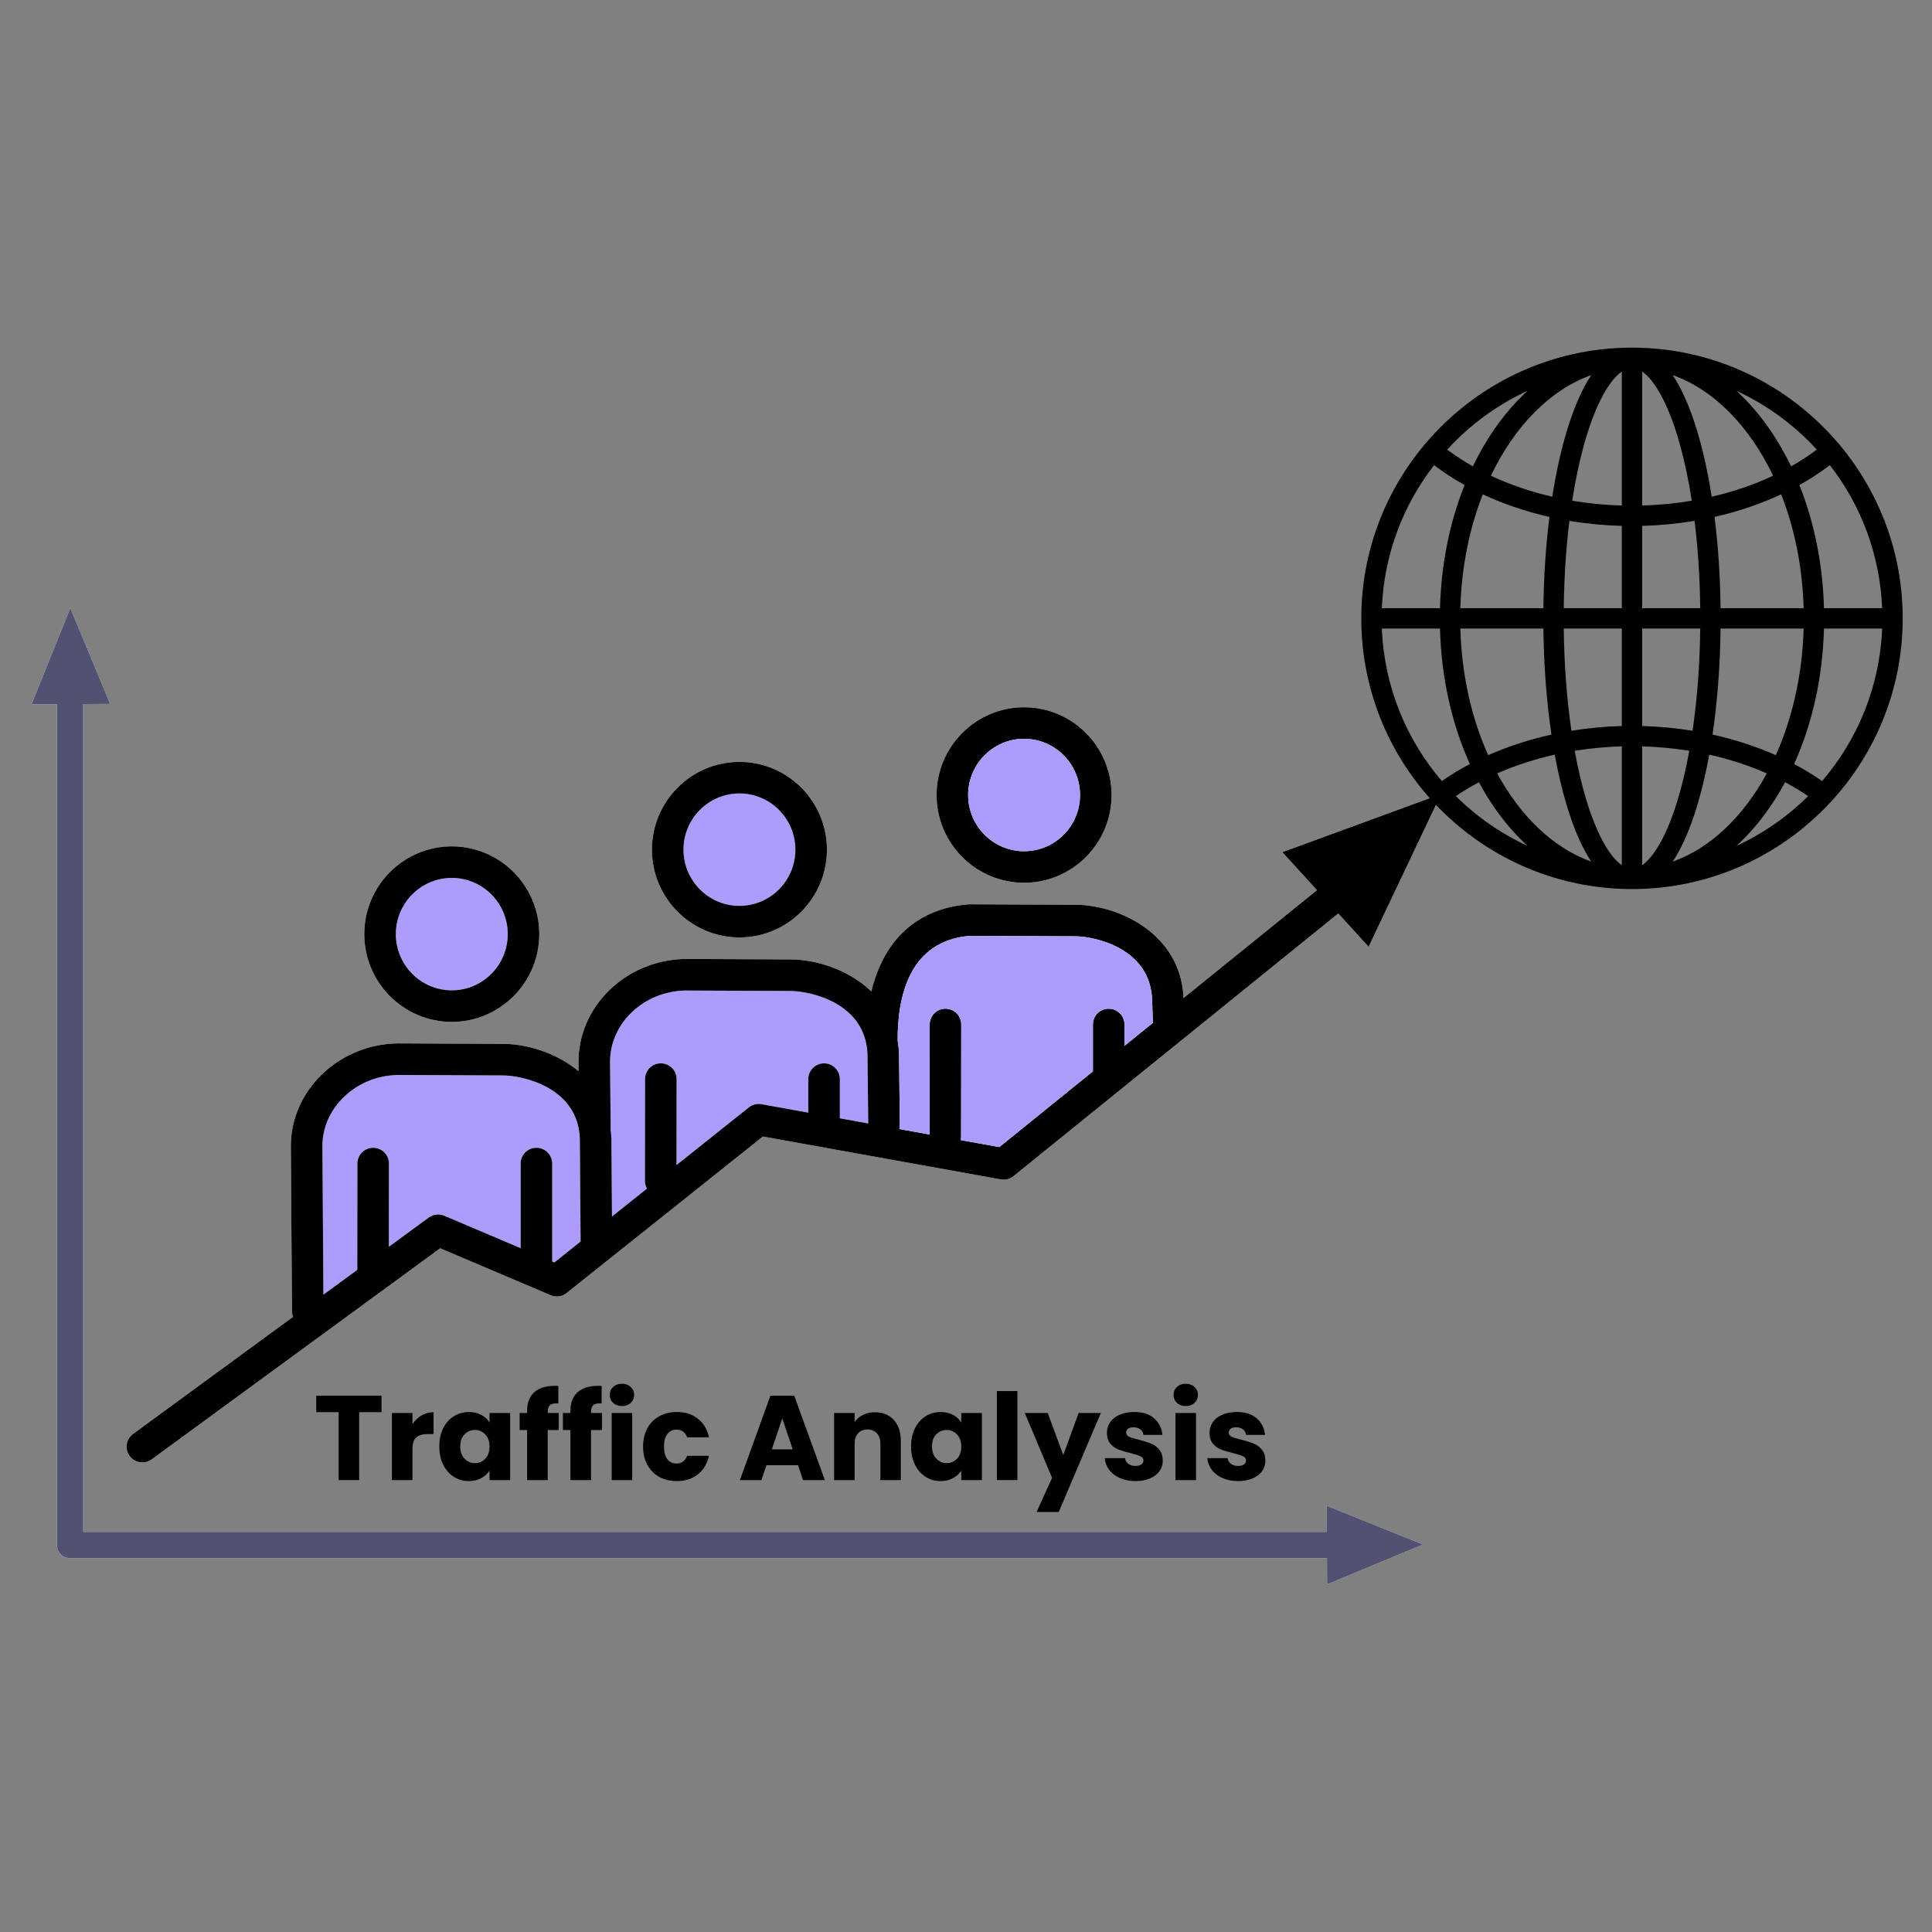 <svg xmlns="http://www.w3.org/2000/svg" xmlns:xlink="http://www.w3.org/1999/xlink" width="500" zoomAndPan="magnify" viewBox="0 0 375 375" height="500" preserveAspectRatio="xMidYMid meet" version="1.0"><rect x="0" y="0" width="375" height="375" fill="#808080" stroke="none"/><defs><g/><clipPath id="7ab765b432"><path d="M 6.117 118.004 L 276.27 118.004 L 276.27 307.387 L 6.117 307.387 Z M 6.117 118.004 " clip-rule="nonzero"/></clipPath><clipPath id="a30d1a9fe1"><path d="M 24 154 L 279.758 154 L 279.758 284 L 24 284 Z M 24 154 " clip-rule="nonzero"/></clipPath><clipPath id="d38cc82007"><path d="M 24 154 L 279.758 154 L 279.758 284 L 24 284 Z M 24 154 " clip-rule="nonzero"/></clipPath><clipPath id="dcf727889a"><path d="M 6.117 118.004 L 276.27 118.004 L 276.27 307.387 L 6.117 307.387 Z M 6.117 118.004 " clip-rule="nonzero"/></clipPath><clipPath id="927f36d608"><path d="M 264.223 67.477 L 369.312 67.477 L 369.312 172.566 L 264.223 172.566 Z M 264.223 67.477 " clip-rule="nonzero"/></clipPath></defs><path fill="#ad9cfb" d="M 198.773 165.223 C 204.758 165.223 209.633 160.328 209.633 154.312 C 209.633 148.293 204.758 143.398 198.773 143.398 C 192.785 143.398 187.914 148.293 187.914 154.312 C 187.914 160.328 192.785 165.223 198.773 165.223 " fill-opacity="1" fill-rule="nonzero"/><path fill="#ad9cfb" d="M 212.137 198.848 C 212.137 197.156 213.508 195.785 215.199 195.785 C 216.891 195.785 218.262 197.156 218.262 198.848 L 218.262 202.996 L 223.766 198.543 L 223.633 194.203 C 223.367 184.023 212.465 181.738 208.668 181.738 L 188.219 181.652 C 176.602 182.617 174.18 193.23 174.238 202.02 C 174.379 202.859 174.48 203.727 174.504 204.637 L 174.656 218.367 C 174.66 218.637 174.617 218.895 174.555 219.145 L 180.43 220.203 L 180.453 198.844 C 180.457 197.152 181.828 195.785 183.52 195.785 C 185.211 195.789 186.582 197.16 186.578 198.852 L 186.555 220.719 C 186.555 220.918 186.531 221.109 186.496 221.297 L 193.965 222.645 L 212.137 207.949 L 212.137 198.848 " fill-opacity="1" fill-rule="nonzero"/><path fill="#ffffff" d="M 198.773 137.277 C 208.137 137.277 215.758 144.918 215.758 154.312 C 215.758 163.703 208.137 171.344 198.773 171.344 C 189.41 171.344 181.789 163.703 181.789 154.312 C 181.789 144.918 189.41 137.277 198.773 137.277 " fill-opacity="1" fill-rule="nonzero"/><path fill="#ffffff" d="M 143.523 147.883 C 152.891 147.883 160.508 155.527 160.508 164.922 C 160.508 174.312 152.891 181.957 143.523 181.957 C 134.16 181.957 126.539 174.312 126.539 164.922 C 126.539 155.527 134.16 147.883 143.523 147.883 " fill-opacity="1" fill-rule="nonzero"/><path fill="#ffffff" d="M 87.691 164.277 C 97.055 164.277 104.676 171.918 104.676 181.312 C 104.676 190.707 97.055 198.348 87.691 198.348 C 78.328 198.348 70.707 190.707 70.707 181.312 C 70.707 171.918 78.328 164.277 87.691 164.277 " fill-opacity="1" fill-rule="nonzero"/><g clip-path="url(#7ab765b432)"><path fill="#ffffff" d="M 257.59 307.523 L 257.562 302.441 L 13.605 302.441 C 12.195 302.441 11.055 301.301 11.055 299.891 L 11.055 136.684 L 6.117 136.711 L 13.652 118.004 L 21.383 136.629 L 16.156 136.656 L 16.156 297.34 L 257.535 297.34 L 257.508 292.258 L 276.215 299.789 L 257.59 307.523 " fill-opacity="1" fill-rule="nonzero"/></g><g clip-path="url(#a30d1a9fe1)"><path fill="#ffffff" d="M 265.648 183.77 L 259.758 177.309 L 196.727 228.285 C 196.031 228.848 195.121 229.074 194.258 228.922 L 148.082 220.598 L 109.984 250.973 C 109.102 251.676 107.914 251.836 106.875 251.398 L 85.441 242.293 L 29.441 283.266 C 28.898 283.664 28.266 283.855 27.637 283.855 C 26.695 283.855 25.762 283.418 25.164 282.602 C 24.164 281.234 24.461 279.32 25.828 278.32 L 56.891 255.594 C 56.754 255.254 56.672 254.887 56.672 254.496 L 56.453 222.625 C 56.352 211.801 65.574 202.785 77.02 202.527 L 77.266 202.523 L 97.582 202.613 C 102.246 202.613 107.984 204.324 112.301 207.93 L 112.285 206.242 C 112.184 195.41 121.414 186.391 132.852 186.137 L 133.102 186.133 L 153.418 186.223 C 158.453 186.223 164.738 188.219 169.133 192.438 C 171.52 182.387 178.051 176.352 187.914 175.535 L 188.352 175.523 L 208.668 175.613 C 217.152 175.613 229.207 181.242 229.727 193.723 L 255.625 172.777 L 248.898 165.402 L 279.73 154.109 L 265.648 183.77 " fill-opacity="1" fill-rule="nonzero"/></g><path fill="#ad9cfb" d="M 76.832 181.312 C 76.832 187.328 81.707 192.223 87.691 192.223 C 93.68 192.223 98.551 187.328 98.551 181.312 C 98.551 175.297 93.68 170.402 87.691 170.402 C 81.707 170.402 76.832 175.297 76.832 181.312 " fill-opacity="1" fill-rule="nonzero"/><path fill="#000000" d="M 98.551 181.312 C 98.551 187.328 93.68 192.223 87.691 192.223 C 81.707 192.223 76.832 187.328 76.832 181.312 C 76.832 175.297 81.707 170.402 87.691 170.402 C 93.68 170.402 98.551 175.297 98.551 181.312 Z M 87.691 198.348 C 97.055 198.348 104.676 190.707 104.676 181.312 C 104.676 171.918 97.055 164.277 87.691 164.277 C 78.328 164.277 70.707 171.918 70.707 181.312 C 70.707 190.707 78.328 198.348 87.691 198.348 " fill-opacity="1" fill-rule="nonzero"/><path fill="#ad9cfb" d="M 112.695 240.977 L 112.547 221.133 C 112.285 211.023 101.383 208.738 97.582 208.738 L 77.137 208.652 C 69.047 208.832 62.508 215.082 62.578 222.578 L 62.773 251.289 L 69.348 246.48 L 69.371 225.844 C 69.375 224.156 70.746 222.785 72.434 222.785 C 72.438 222.785 72.438 222.785 72.438 222.785 C 74.129 222.789 75.5 224.16 75.496 225.852 L 75.477 241.992 L 83.23 236.32 C 84.102 235.688 85.242 235.551 86.238 235.977 L 101.055 242.27 L 101.055 225.848 C 101.055 224.156 102.426 222.785 104.117 222.785 C 105.809 222.785 107.18 224.156 107.18 225.848 L 107.18 244.871 L 107.59 245.047 L 112.695 240.977 " fill-opacity="1" fill-rule="nonzero"/><path fill="#ad9cfb" d="M 132.664 164.922 C 132.664 170.934 137.539 175.832 143.523 175.832 C 149.512 175.832 154.383 170.934 154.383 164.922 C 154.383 158.902 149.512 154.008 143.523 154.008 C 137.539 154.008 132.664 158.902 132.664 164.922 " fill-opacity="1" fill-rule="nonzero"/><path fill="#000000" d="M 154.383 164.922 C 154.383 170.938 149.512 175.828 143.523 175.828 C 137.539 175.828 132.664 170.938 132.664 164.922 C 132.664 158.902 137.539 154.008 143.523 154.008 C 149.512 154.008 154.383 158.902 154.383 164.922 Z M 143.523 181.957 C 152.891 181.957 160.508 174.312 160.508 164.922 C 160.508 155.527 152.891 147.883 143.523 147.883 C 134.16 147.883 126.539 155.527 126.539 164.922 C 126.539 174.312 134.16 181.957 143.523 181.957 " fill-opacity="1" fill-rule="nonzero"/><path fill="#ad9cfb" d="M 145.348 214.945 C 146.039 214.395 146.945 214.172 147.801 214.324 L 156.887 215.961 L 156.887 209.457 C 156.887 207.766 158.258 206.395 159.949 206.395 C 161.641 206.395 163.012 207.766 163.012 209.457 L 163.012 217.016 C 163.012 217.031 163.008 217.047 163.008 217.062 L 168.527 218.059 L 168.379 204.75 C 168.117 194.633 157.215 192.348 153.418 192.348 L 132.969 192.262 C 124.879 192.441 118.344 198.688 118.41 206.188 L 118.527 219.039 C 118.527 219.098 118.516 219.148 118.516 219.203 C 118.586 219.801 118.656 220.398 118.672 221.031 L 118.785 236.121 L 125.574 230.707 C 125.328 230.27 125.18 229.77 125.18 229.23 L 125.203 209.453 C 125.207 207.762 126.578 206.395 128.266 206.395 C 128.27 206.395 128.27 206.395 128.27 206.395 C 129.961 206.395 131.332 207.77 131.328 209.461 L 131.309 226.137 L 145.348 214.945 " fill-opacity="1" fill-rule="nonzero"/><path fill="#000000" d="M 198.773 143.398 C 204.762 143.398 209.633 148.293 209.633 154.312 C 209.633 160.328 204.762 165.223 198.773 165.223 C 192.785 165.223 187.914 160.328 187.914 154.312 C 187.914 148.293 192.785 143.398 198.773 143.398 Z M 198.773 171.344 C 208.137 171.344 215.758 163.703 215.758 154.312 C 215.758 144.918 208.137 137.277 198.773 137.277 C 189.41 137.277 181.789 144.918 181.789 154.312 C 181.789 163.703 189.41 171.344 198.773 171.344 " fill-opacity="1" fill-rule="nonzero"/><g clip-path="url(#d38cc82007)"><path fill="#000000" d="M 193.969 222.645 L 186.496 221.297 C 186.531 221.109 186.551 220.918 186.551 220.719 L 186.578 198.852 C 186.582 197.16 185.211 195.789 183.52 195.785 C 181.828 195.785 180.457 197.152 180.453 198.844 L 180.43 220.203 L 174.555 219.145 C 174.617 218.895 174.66 218.637 174.656 218.367 L 174.504 204.637 C 174.48 203.727 174.379 202.859 174.238 202.02 C 174.18 193.23 176.602 182.617 188.219 181.652 L 208.668 181.738 C 212.465 181.738 223.367 184.023 223.633 194.203 L 223.766 198.543 L 218.262 202.996 L 218.262 198.848 C 218.262 197.156 216.887 195.785 215.199 195.785 C 213.508 195.785 212.133 197.156 212.133 198.848 L 212.133 207.949 Z M 107.594 245.047 L 107.18 244.871 L 107.18 225.848 C 107.18 224.156 105.809 222.785 104.117 222.785 C 102.426 222.785 101.055 224.156 101.055 225.848 L 101.055 242.27 L 86.238 235.977 C 85.242 235.551 84.102 235.688 83.23 236.32 L 75.477 241.992 L 75.496 225.852 C 75.5 224.16 74.129 222.789 72.438 222.785 C 72.438 222.785 72.438 222.785 72.434 222.785 C 70.746 222.785 69.375 224.156 69.371 225.844 L 69.348 246.48 L 62.773 251.289 L 62.578 222.578 C 62.508 215.082 69.047 208.832 77.137 208.652 L 97.582 208.738 C 101.383 208.738 112.285 211.023 112.547 221.133 L 112.695 240.977 Z M 131.328 209.461 C 131.332 207.77 129.961 206.395 128.27 206.395 C 128.27 206.395 128.27 206.395 128.266 206.395 C 126.578 206.395 125.207 207.762 125.203 209.453 L 125.18 229.23 C 125.18 229.77 125.328 230.27 125.574 230.707 L 118.785 236.121 L 118.672 221.031 C 118.656 220.398 118.586 219.801 118.516 219.203 C 118.52 219.148 118.527 219.098 118.527 219.039 L 118.41 206.188 C 118.34 198.688 124.879 192.441 132.969 192.262 L 153.418 192.348 C 157.215 192.348 168.117 194.633 168.379 204.75 L 168.527 218.059 L 163.008 217.062 C 163.008 217.047 163.012 217.031 163.012 217.016 L 163.012 209.457 C 163.012 207.766 161.641 206.395 159.949 206.395 C 158.258 206.395 156.887 207.766 156.887 209.457 L 156.887 215.961 L 147.801 214.324 C 146.945 214.172 146.039 214.395 145.348 214.945 L 131.309 226.137 Z M 255.625 172.777 L 229.727 193.723 C 229.207 181.242 217.152 175.613 208.668 175.613 L 188.352 175.523 L 187.914 175.535 C 178.051 176.352 171.52 182.387 169.133 192.438 C 164.738 188.219 158.453 186.223 153.418 186.223 L 133.102 186.133 L 132.852 186.137 C 121.414 186.391 112.184 195.41 112.285 206.242 L 112.301 207.93 C 107.984 204.324 102.246 202.613 97.582 202.613 L 77.266 202.523 L 77.02 202.527 C 65.574 202.785 56.352 211.801 56.453 222.625 L 56.672 254.496 C 56.672 254.887 56.754 255.254 56.891 255.594 L 25.828 278.32 C 24.461 279.32 24.164 281.234 25.164 282.602 C 25.762 283.418 26.695 283.855 27.637 283.855 C 28.266 283.855 28.898 283.664 29.441 283.266 L 85.441 242.293 L 106.875 251.398 C 107.914 251.836 109.102 251.676 109.984 250.973 L 148.082 220.598 L 194.258 228.922 C 195.121 229.074 196.031 228.848 196.727 228.285 L 259.758 177.309 L 265.648 183.77 L 279.73 154.109 L 248.898 165.402 L 255.625 172.777 " fill-opacity="1" fill-rule="nonzero"/></g><g clip-path="url(#dcf727889a)"><path fill="#515171" d="M 257.535 297.34 L 16.156 297.34 L 16.156 136.656 L 21.383 136.629 L 13.652 118.004 L 6.117 136.711 L 11.055 136.684 L 11.055 299.891 C 11.055 301.301 12.195 302.441 13.605 302.441 L 257.562 302.441 L 257.59 307.523 L 276.215 299.789 L 257.508 292.258 L 257.535 297.34 " fill-opacity="1" fill-rule="nonzero"/></g><path fill="#ad9cfb" d="M 198.773 165.223 C 204.758 165.223 209.633 160.328 209.633 154.312 C 209.633 148.293 204.758 143.398 198.773 143.398 C 192.785 143.398 187.914 148.293 187.914 154.312 C 187.914 160.328 192.785 165.223 198.773 165.223 " fill-opacity="1" fill-rule="nonzero"/><path fill="#ad9cfb" d="M 212.137 198.848 C 212.137 197.156 213.508 195.785 215.199 195.785 C 216.891 195.785 218.262 197.156 218.262 198.848 L 218.262 202.996 L 223.766 198.543 L 223.633 194.203 C 223.367 184.023 212.465 181.738 208.668 181.738 L 188.219 181.652 C 176.602 182.617 174.18 193.23 174.238 202.02 C 174.379 202.859 174.48 203.727 174.504 204.637 L 174.656 218.367 C 174.66 218.637 174.617 218.895 174.555 219.145 L 180.43 220.203 L 180.453 198.844 C 180.457 197.152 181.828 195.785 183.52 195.785 C 185.211 195.789 186.582 197.16 186.578 198.852 L 186.555 220.719 C 186.555 220.918 186.531 221.109 186.496 221.297 L 193.965 222.645 L 212.137 207.949 L 212.137 198.848 " fill-opacity="1" fill-rule="nonzero"/><g clip-path="url(#927f36d608)"><path fill="#000000" d="M 369.312 120.023 C 369.312 107.281 364.754 95.586 357.184 86.48 C 357.133 86.402 357.082 86.328 357.023 86.254 C 356.957 86.172 356.883 86.102 356.805 86.035 C 347.16 74.688 332.789 67.477 316.77 67.477 C 300.746 67.477 286.379 74.688 276.73 86.035 C 276.656 86.102 276.582 86.172 276.512 86.254 C 276.453 86.328 276.402 86.402 276.352 86.48 C 268.781 95.586 264.223 107.281 264.223 120.023 C 264.223 133.625 269.418 146.039 277.93 155.379 C 277.949 155.406 277.965 155.43 277.984 155.457 C 278.086 155.594 278.203 155.707 278.332 155.809 C 287.93 166.113 301.609 172.566 316.77 172.566 C 331.926 172.566 345.602 166.113 355.199 155.812 C 355.328 155.711 355.449 155.594 355.551 155.457 C 355.57 155.43 355.586 155.406 355.605 155.379 C 364.117 146.039 369.312 133.625 369.312 120.023 Z M 348.234 148.297 C 351.777 140.477 353.785 131.453 354.031 121.996 L 365.324 121.996 C 364.871 133.273 360.559 143.57 353.672 151.605 C 351.961 150.41 350.145 149.305 348.234 148.297 Z M 279.863 151.605 C 272.977 143.57 268.668 133.273 268.215 121.996 L 279.504 121.996 C 279.75 131.453 281.758 140.477 285.301 148.297 C 283.391 149.305 281.574 150.41 279.863 151.605 Z M 278.355 90.289 C 280.199 91.688 282.18 92.977 284.277 94.145 C 281.371 101.391 279.727 109.547 279.504 118.051 L 268.215 118.051 C 268.633 107.621 272.352 98.027 278.355 90.289 Z M 365.324 118.051 L 354.031 118.051 C 353.809 109.547 352.164 101.391 349.258 94.145 C 351.355 92.977 353.336 91.688 355.18 90.289 C 361.184 98.027 364.902 107.621 365.324 118.051 Z M 350.082 118.051 L 333.961 118.051 C 333.891 111.883 333.492 105.906 332.797 100.332 C 337.367 99.297 341.719 97.824 345.727 95.949 C 348.305 102.516 349.863 110.035 350.082 118.051 Z M 318.742 167.926 L 318.742 144.867 C 321.84 144.957 324.902 145.246 327.887 145.73 C 327.266 149.145 326.52 152.328 325.648 155.215 C 323.695 161.703 321.18 166.262 318.742 167.926 Z M 307.887 155.215 C 307.02 152.328 306.27 149.145 305.648 145.73 C 308.633 145.246 311.695 144.957 314.793 144.867 L 314.793 167.926 C 312.359 166.262 309.844 161.703 307.887 155.215 Z M 314.793 72.121 L 314.793 98.125 C 311.52 98.031 308.297 97.719 305.164 97.188 C 305.867 92.68 306.777 88.516 307.887 84.832 C 309.844 78.344 312.359 73.785 314.793 72.121 Z M 325.648 84.832 C 326.758 88.516 327.672 92.68 328.371 97.188 C 325.242 97.719 322.02 98.031 318.742 98.125 L 318.742 72.121 C 321.18 73.785 323.695 78.344 325.648 84.832 Z M 314.793 102.074 L 314.793 118.051 L 303.523 118.051 C 303.59 112.145 303.965 106.426 304.621 101.098 C 307.934 101.652 311.34 101.98 314.793 102.074 Z M 314.793 121.996 L 314.793 140.918 C 311.484 141.008 308.207 141.32 305.012 141.84 C 304.113 135.715 303.602 128.984 303.523 121.996 Z M 318.742 140.918 L 318.742 121.996 L 330.016 121.996 C 329.934 128.984 329.422 135.715 328.523 141.84 C 325.328 141.32 322.051 141.008 318.742 140.918 Z M 318.742 118.051 L 318.742 102.074 C 322.199 101.98 325.602 101.652 328.914 101.098 C 329.57 106.426 329.945 112.145 330.016 118.051 Z M 332.242 96.414 C 331.516 91.785 330.574 87.496 329.43 83.695 C 328.051 79.117 326.449 75.473 324.672 72.809 C 332.688 75.656 339.574 82.742 344.156 92.336 C 340.469 94.07 336.461 95.441 332.242 96.414 Z M 308.867 72.809 C 307.086 75.473 305.484 79.117 304.109 83.695 C 302.961 87.496 302.02 91.785 301.293 96.414 C 297.074 95.441 293.066 94.07 289.383 92.336 C 293.961 82.742 300.852 75.656 308.867 72.809 Z M 300.742 100.332 C 300.043 105.906 299.645 111.883 299.574 118.051 L 283.453 118.051 C 283.676 110.035 285.23 102.516 287.809 95.949 C 291.816 97.824 296.168 99.297 300.742 100.332 Z M 283.453 121.996 L 299.574 121.996 C 299.656 129.234 300.191 136.215 301.133 142.582 C 296.82 143.539 292.688 144.879 288.855 146.578 C 285.656 139.453 283.703 131.039 283.453 121.996 Z M 301.773 146.477 C 302.422 150.027 303.199 153.34 304.109 156.352 C 305.484 160.93 307.086 164.57 308.867 167.238 C 301.535 164.633 295.145 158.484 290.605 150.113 C 294.094 148.582 297.848 147.359 301.773 146.477 Z M 324.672 167.238 C 326.449 164.57 328.051 160.93 329.43 156.352 C 330.336 153.34 331.117 150.027 331.762 146.477 C 335.688 147.359 339.445 148.582 342.934 150.113 C 338.391 158.484 332 164.633 324.672 167.238 Z M 332.402 142.582 C 333.344 136.215 333.879 129.234 333.961 121.996 L 350.082 121.996 C 349.832 131.039 347.883 139.453 344.68 146.578 C 340.848 144.879 336.715 143.539 332.402 142.582 Z M 352.637 87.266 C 351.078 88.438 349.414 89.523 347.66 90.523 C 346.398 87.906 344.965 85.43 343.359 83.133 C 341.422 80.359 339.301 77.93 337.039 75.859 C 342.977 78.598 348.273 82.496 352.637 87.266 Z M 296.5 75.859 C 294.234 77.93 292.113 80.359 290.176 83.133 C 288.57 85.43 287.137 87.906 285.875 90.523 C 284.121 89.523 282.457 88.438 280.902 87.266 C 285.262 82.496 290.559 78.598 296.5 75.859 Z M 282.578 154.523 C 283.996 153.562 285.492 152.664 287.055 151.832 C 288.012 153.605 289.051 155.301 290.176 156.914 C 292.113 159.688 294.234 162.117 296.5 164.188 C 291.301 161.789 286.594 158.504 282.578 154.523 Z M 343.359 156.914 C 344.484 155.301 345.523 153.605 346.48 151.832 C 348.047 152.664 349.543 153.562 350.957 154.523 C 346.941 158.504 342.234 161.789 337.039 164.188 C 339.301 162.117 341.422 159.688 343.359 156.914 Z M 343.359 156.914 " fill-opacity="1" fill-rule="nonzero"/></g><g fill="#000000" fill-opacity="1"><g transform="translate(60.822, 287.288)"><g><path d="M 13.234 -16.391 L 13.234 -13.188 L 8.891 -13.188 L 8.891 0 L 4.906 0 L 4.906 -13.188 L 0.562 -13.188 L 0.562 -16.391 Z M 13.234 -16.391 "/></g></g></g><g fill="#000000" fill-opacity="1"><g transform="translate(74.621, 287.288)"><g><path d="M 5.438 -10.859 C 5.906 -11.566 6.488 -12.129 7.188 -12.547 C 7.883 -12.961 8.664 -13.172 9.531 -13.172 L 9.531 -8.938 L 8.422 -8.938 C 7.43 -8.938 6.688 -8.723 6.188 -8.297 C 5.688 -7.867 5.438 -7.117 5.438 -6.047 L 5.438 0 L 1.453 0 L 1.453 -13.031 L 5.438 -13.031 Z M 5.438 -10.859 "/></g></g></g><g fill="#000000" fill-opacity="1"><g transform="translate(84.613, 287.288)"><g><path d="M 0.656 -6.531 C 0.656 -7.875 0.906 -9.051 1.406 -10.062 C 1.914 -11.07 2.602 -11.848 3.469 -12.391 C 4.344 -12.941 5.316 -13.219 6.391 -13.219 C 7.316 -13.219 8.125 -13.031 8.812 -12.656 C 9.5 -12.281 10.031 -11.789 10.406 -11.188 L 10.406 -13.031 L 14.406 -13.031 L 14.406 0 L 10.406 0 L 10.406 -1.844 C 10.02 -1.238 9.477 -0.75 8.781 -0.375 C 8.094 0 7.289 0.188 6.375 0.188 C 5.312 0.188 4.344 -0.086 3.469 -0.641 C 2.602 -1.191 1.914 -1.977 1.406 -3 C 0.906 -4.02 0.656 -5.195 0.656 -6.531 Z M 10.406 -6.516 C 10.406 -7.504 10.129 -8.285 9.578 -8.859 C 9.023 -9.441 8.352 -9.734 7.562 -9.734 C 6.77 -9.734 6.098 -9.445 5.547 -8.875 C 4.992 -8.312 4.719 -7.531 4.719 -6.531 C 4.719 -5.539 4.992 -4.754 5.547 -4.172 C 6.098 -3.586 6.77 -3.297 7.562 -3.297 C 8.352 -3.297 9.023 -3.582 9.578 -4.156 C 10.129 -4.727 10.406 -5.516 10.406 -6.516 Z M 10.406 -6.516 "/></g></g></g><g fill="#000000" fill-opacity="1"><g transform="translate(100.467, 287.288)"><g><path d="M 7.984 -9.719 L 5.844 -9.719 L 5.844 0 L 1.844 0 L 1.844 -9.719 L 0.391 -9.719 L 0.391 -13.031 L 1.844 -13.031 L 1.844 -13.406 C 1.844 -15 2.301 -16.211 3.219 -17.047 C 4.133 -17.879 5.484 -18.297 7.266 -18.297 C 7.555 -18.297 7.77 -18.289 7.906 -18.281 L 7.906 -14.891 C 7.145 -14.941 6.609 -14.832 6.297 -14.562 C 5.992 -14.301 5.844 -13.828 5.844 -13.141 L 5.844 -13.031 L 7.984 -13.031 Z M 7.984 -9.719 "/></g></g></g><g fill="#000000" fill-opacity="1"><g transform="translate(108.872, 287.288)"><g><path d="M 7.984 -9.719 L 5.844 -9.719 L 5.844 0 L 1.844 0 L 1.844 -9.719 L 0.391 -9.719 L 0.391 -13.031 L 1.844 -13.031 L 1.844 -13.406 C 1.844 -15 2.301 -16.211 3.219 -17.047 C 4.133 -17.879 5.484 -18.297 7.266 -18.297 C 7.555 -18.297 7.77 -18.289 7.906 -18.281 L 7.906 -14.891 C 7.145 -14.941 6.609 -14.832 6.297 -14.562 C 5.992 -14.301 5.844 -13.828 5.844 -13.141 L 5.844 -13.031 L 7.984 -13.031 Z M 7.984 -9.719 "/></g></g></g><g fill="#000000" fill-opacity="1"><g transform="translate(117.277, 287.288)"><g><path d="M 3.453 -14.375 C 2.754 -14.375 2.18 -14.578 1.734 -14.984 C 1.297 -15.398 1.078 -15.914 1.078 -16.531 C 1.078 -17.156 1.297 -17.672 1.734 -18.078 C 2.18 -18.492 2.754 -18.703 3.453 -18.703 C 4.141 -18.703 4.703 -18.492 5.141 -18.078 C 5.586 -17.672 5.812 -17.156 5.812 -16.531 C 5.812 -15.914 5.586 -15.398 5.141 -14.984 C 4.703 -14.578 4.141 -14.375 3.453 -14.375 Z M 5.438 -13.031 L 5.438 0 L 1.453 0 L 1.453 -13.031 Z M 5.438 -13.031 "/></g></g></g><g fill="#000000" fill-opacity="1"><g transform="translate(124.164, 287.288)"><g><path d="M 0.656 -6.516 C 0.656 -7.867 0.93 -9.051 1.484 -10.062 C 2.035 -11.07 2.805 -11.848 3.797 -12.391 C 4.785 -12.941 5.914 -13.219 7.188 -13.219 C 8.82 -13.219 10.188 -12.785 11.281 -11.922 C 12.383 -11.066 13.109 -9.863 13.453 -8.312 L 9.203 -8.312 C 8.836 -9.301 8.145 -9.797 7.125 -9.797 C 6.383 -9.797 5.797 -9.508 5.359 -8.938 C 4.93 -8.375 4.719 -7.566 4.719 -6.516 C 4.719 -5.453 4.93 -4.633 5.359 -4.062 C 5.797 -3.5 6.383 -3.219 7.125 -3.219 C 8.145 -3.219 8.836 -3.719 9.203 -4.719 L 13.453 -4.719 C 13.109 -3.188 12.383 -1.984 11.281 -1.109 C 10.176 -0.242 8.812 0.188 7.188 0.188 C 5.914 0.188 4.785 -0.082 3.797 -0.625 C 2.805 -1.176 2.035 -1.957 1.484 -2.969 C 0.93 -3.977 0.656 -5.16 0.656 -6.516 Z M 0.656 -6.516 "/></g></g></g><g fill="#000000" fill-opacity="1"><g transform="translate(138.29, 287.288)"><g/></g></g><g fill="#000000" fill-opacity="1"><g transform="translate(143.24, 287.288)"><g><path d="M 11.656 -2.891 L 5.531 -2.891 L 4.547 0 L 0.375 0 L 6.297 -16.391 L 10.922 -16.391 L 16.859 0 L 12.625 0 Z M 10.625 -5.969 L 8.594 -11.969 L 6.578 -5.969 Z M 10.625 -5.969 "/></g></g></g><g fill="#000000" fill-opacity="1"><g transform="translate(160.447, 287.288)"><g><path d="M 9.391 -13.172 C 10.91 -13.172 12.125 -12.676 13.031 -11.688 C 13.945 -10.695 14.406 -9.336 14.406 -7.609 L 14.406 0 L 10.438 0 L 10.438 -7.078 C 10.438 -7.941 10.207 -8.613 9.75 -9.094 C 9.301 -9.582 8.695 -9.828 7.938 -9.828 C 7.176 -9.828 6.566 -9.582 6.109 -9.094 C 5.66 -8.613 5.438 -7.941 5.438 -7.078 L 5.438 0 L 1.453 0 L 1.453 -13.031 L 5.438 -13.031 L 5.438 -11.297 C 5.844 -11.867 6.383 -12.32 7.062 -12.656 C 7.75 -13 8.523 -13.172 9.391 -13.172 Z M 9.391 -13.172 "/></g></g></g><g fill="#000000" fill-opacity="1"><g transform="translate(176.183, 287.288)"><g><path d="M 0.656 -6.531 C 0.656 -7.875 0.906 -9.051 1.406 -10.062 C 1.914 -11.07 2.602 -11.848 3.469 -12.391 C 4.344 -12.941 5.316 -13.219 6.391 -13.219 C 7.316 -13.219 8.125 -13.031 8.812 -12.656 C 9.5 -12.281 10.031 -11.789 10.406 -11.188 L 10.406 -13.031 L 14.406 -13.031 L 14.406 0 L 10.406 0 L 10.406 -1.844 C 10.02 -1.238 9.477 -0.75 8.781 -0.375 C 8.094 0 7.289 0.188 6.375 0.188 C 5.312 0.188 4.344 -0.086 3.469 -0.641 C 2.602 -1.191 1.914 -1.977 1.406 -3 C 0.906 -4.02 0.656 -5.195 0.656 -6.531 Z M 10.406 -6.516 C 10.406 -7.504 10.129 -8.285 9.578 -8.859 C 9.023 -9.441 8.352 -9.734 7.562 -9.734 C 6.77 -9.734 6.098 -9.445 5.547 -8.875 C 4.992 -8.312 4.719 -7.531 4.719 -6.531 C 4.719 -5.539 4.992 -4.754 5.547 -4.172 C 6.098 -3.586 6.77 -3.297 7.562 -3.297 C 8.352 -3.297 9.023 -3.582 9.578 -4.156 C 10.129 -4.727 10.406 -5.516 10.406 -6.516 Z M 10.406 -6.516 "/></g></g></g><g fill="#000000" fill-opacity="1"><g transform="translate(192.036, 287.288)"><g><path d="M 5.438 -17.281 L 5.438 0 L 1.453 0 L 1.453 -17.281 Z M 5.438 -17.281 "/></g></g></g><g fill="#000000" fill-opacity="1"><g transform="translate(198.924, 287.288)"><g><path d="M 14.75 -13.031 L 6.578 6.188 L 2.281 6.188 L 5.281 -0.438 L -0.016 -13.031 L 4.438 -13.031 L 7.453 -4.875 L 10.438 -13.031 Z M 14.75 -13.031 "/></g></g></g><g fill="#000000" fill-opacity="1"><g transform="translate(213.68, 287.288)"><g><path d="M 6.75 0.188 C 5.613 0.188 4.598 -0.004 3.703 -0.391 C 2.816 -0.785 2.117 -1.32 1.609 -2 C 1.098 -2.676 0.812 -3.43 0.75 -4.266 L 4.688 -4.266 C 4.738 -3.816 4.945 -3.453 5.312 -3.172 C 5.688 -2.891 6.148 -2.75 6.703 -2.75 C 7.203 -2.75 7.586 -2.848 7.859 -3.047 C 8.129 -3.242 8.266 -3.5 8.266 -3.812 C 8.266 -4.176 8.066 -4.445 7.672 -4.625 C 7.285 -4.812 6.66 -5.016 5.797 -5.234 C 4.859 -5.453 4.078 -5.68 3.453 -5.922 C 2.828 -6.16 2.289 -6.539 1.844 -7.062 C 1.395 -7.582 1.172 -8.285 1.172 -9.172 C 1.172 -9.922 1.375 -10.602 1.781 -11.219 C 2.195 -11.832 2.805 -12.316 3.609 -12.672 C 4.41 -13.035 5.363 -13.219 6.469 -13.219 C 8.102 -13.219 9.391 -12.812 10.328 -12 C 11.266 -11.188 11.805 -10.113 11.953 -8.781 L 8.266 -8.781 C 8.203 -9.227 8.004 -9.582 7.672 -9.844 C 7.336 -10.113 6.895 -10.25 6.344 -10.25 C 5.883 -10.25 5.531 -10.16 5.281 -9.984 C 5.031 -9.805 4.906 -9.562 4.906 -9.25 C 4.906 -8.875 5.102 -8.594 5.5 -8.406 C 5.895 -8.219 6.516 -8.031 7.359 -7.844 C 8.316 -7.594 9.098 -7.348 9.703 -7.109 C 10.316 -6.867 10.852 -6.477 11.312 -5.938 C 11.77 -5.406 12.004 -4.688 12.016 -3.781 C 12.016 -3.02 11.801 -2.336 11.375 -1.734 C 10.945 -1.141 10.332 -0.672 9.531 -0.328 C 8.727 0.016 7.801 0.188 6.75 0.188 Z M 6.75 0.188 "/></g></g></g><g fill="#000000" fill-opacity="1"><g transform="translate(226.708, 287.288)"><g><path d="M 3.453 -14.375 C 2.754 -14.375 2.18 -14.578 1.734 -14.984 C 1.297 -15.398 1.078 -15.914 1.078 -16.531 C 1.078 -17.156 1.297 -17.672 1.734 -18.078 C 2.18 -18.492 2.754 -18.703 3.453 -18.703 C 4.141 -18.703 4.703 -18.492 5.141 -18.078 C 5.586 -17.672 5.812 -17.156 5.812 -16.531 C 5.812 -15.914 5.586 -15.398 5.141 -14.984 C 4.703 -14.578 4.141 -14.375 3.453 -14.375 Z M 5.438 -13.031 L 5.438 0 L 1.453 0 L 1.453 -13.031 Z M 5.438 -13.031 "/></g></g></g><g fill="#000000" fill-opacity="1"><g transform="translate(233.595, 287.288)"><g><path d="M 6.75 0.188 C 5.613 0.188 4.598 -0.004 3.703 -0.391 C 2.816 -0.785 2.117 -1.32 1.609 -2 C 1.098 -2.676 0.812 -3.43 0.75 -4.266 L 4.688 -4.266 C 4.738 -3.816 4.945 -3.453 5.312 -3.172 C 5.688 -2.891 6.148 -2.75 6.703 -2.75 C 7.203 -2.75 7.586 -2.848 7.859 -3.047 C 8.129 -3.242 8.266 -3.5 8.266 -3.812 C 8.266 -4.176 8.066 -4.445 7.672 -4.625 C 7.285 -4.812 6.66 -5.016 5.797 -5.234 C 4.859 -5.453 4.078 -5.68 3.453 -5.922 C 2.828 -6.16 2.289 -6.539 1.844 -7.062 C 1.395 -7.582 1.172 -8.285 1.172 -9.172 C 1.172 -9.922 1.375 -10.602 1.781 -11.219 C 2.195 -11.832 2.805 -12.316 3.609 -12.672 C 4.41 -13.035 5.363 -13.219 6.469 -13.219 C 8.102 -13.219 9.391 -12.812 10.328 -12 C 11.266 -11.188 11.805 -10.113 11.953 -8.781 L 8.266 -8.781 C 8.203 -9.227 8.004 -9.582 7.672 -9.844 C 7.336 -10.113 6.895 -10.25 6.344 -10.25 C 5.883 -10.25 5.531 -10.16 5.281 -9.984 C 5.031 -9.805 4.906 -9.562 4.906 -9.25 C 4.906 -8.875 5.102 -8.594 5.5 -8.406 C 5.895 -8.219 6.516 -8.031 7.359 -7.844 C 8.316 -7.594 9.098 -7.348 9.703 -7.109 C 10.316 -6.867 10.852 -6.477 11.312 -5.938 C 11.77 -5.406 12.004 -4.688 12.016 -3.781 C 12.016 -3.02 11.801 -2.336 11.375 -1.734 C 10.945 -1.141 10.332 -0.672 9.531 -0.328 C 8.727 0.016 7.801 0.188 6.75 0.188 Z M 6.75 0.188 "/></g></g></g><g fill="#000000" fill-opacity="1"><g transform="translate(246.628, 287.288)"><g/></g></g></svg>